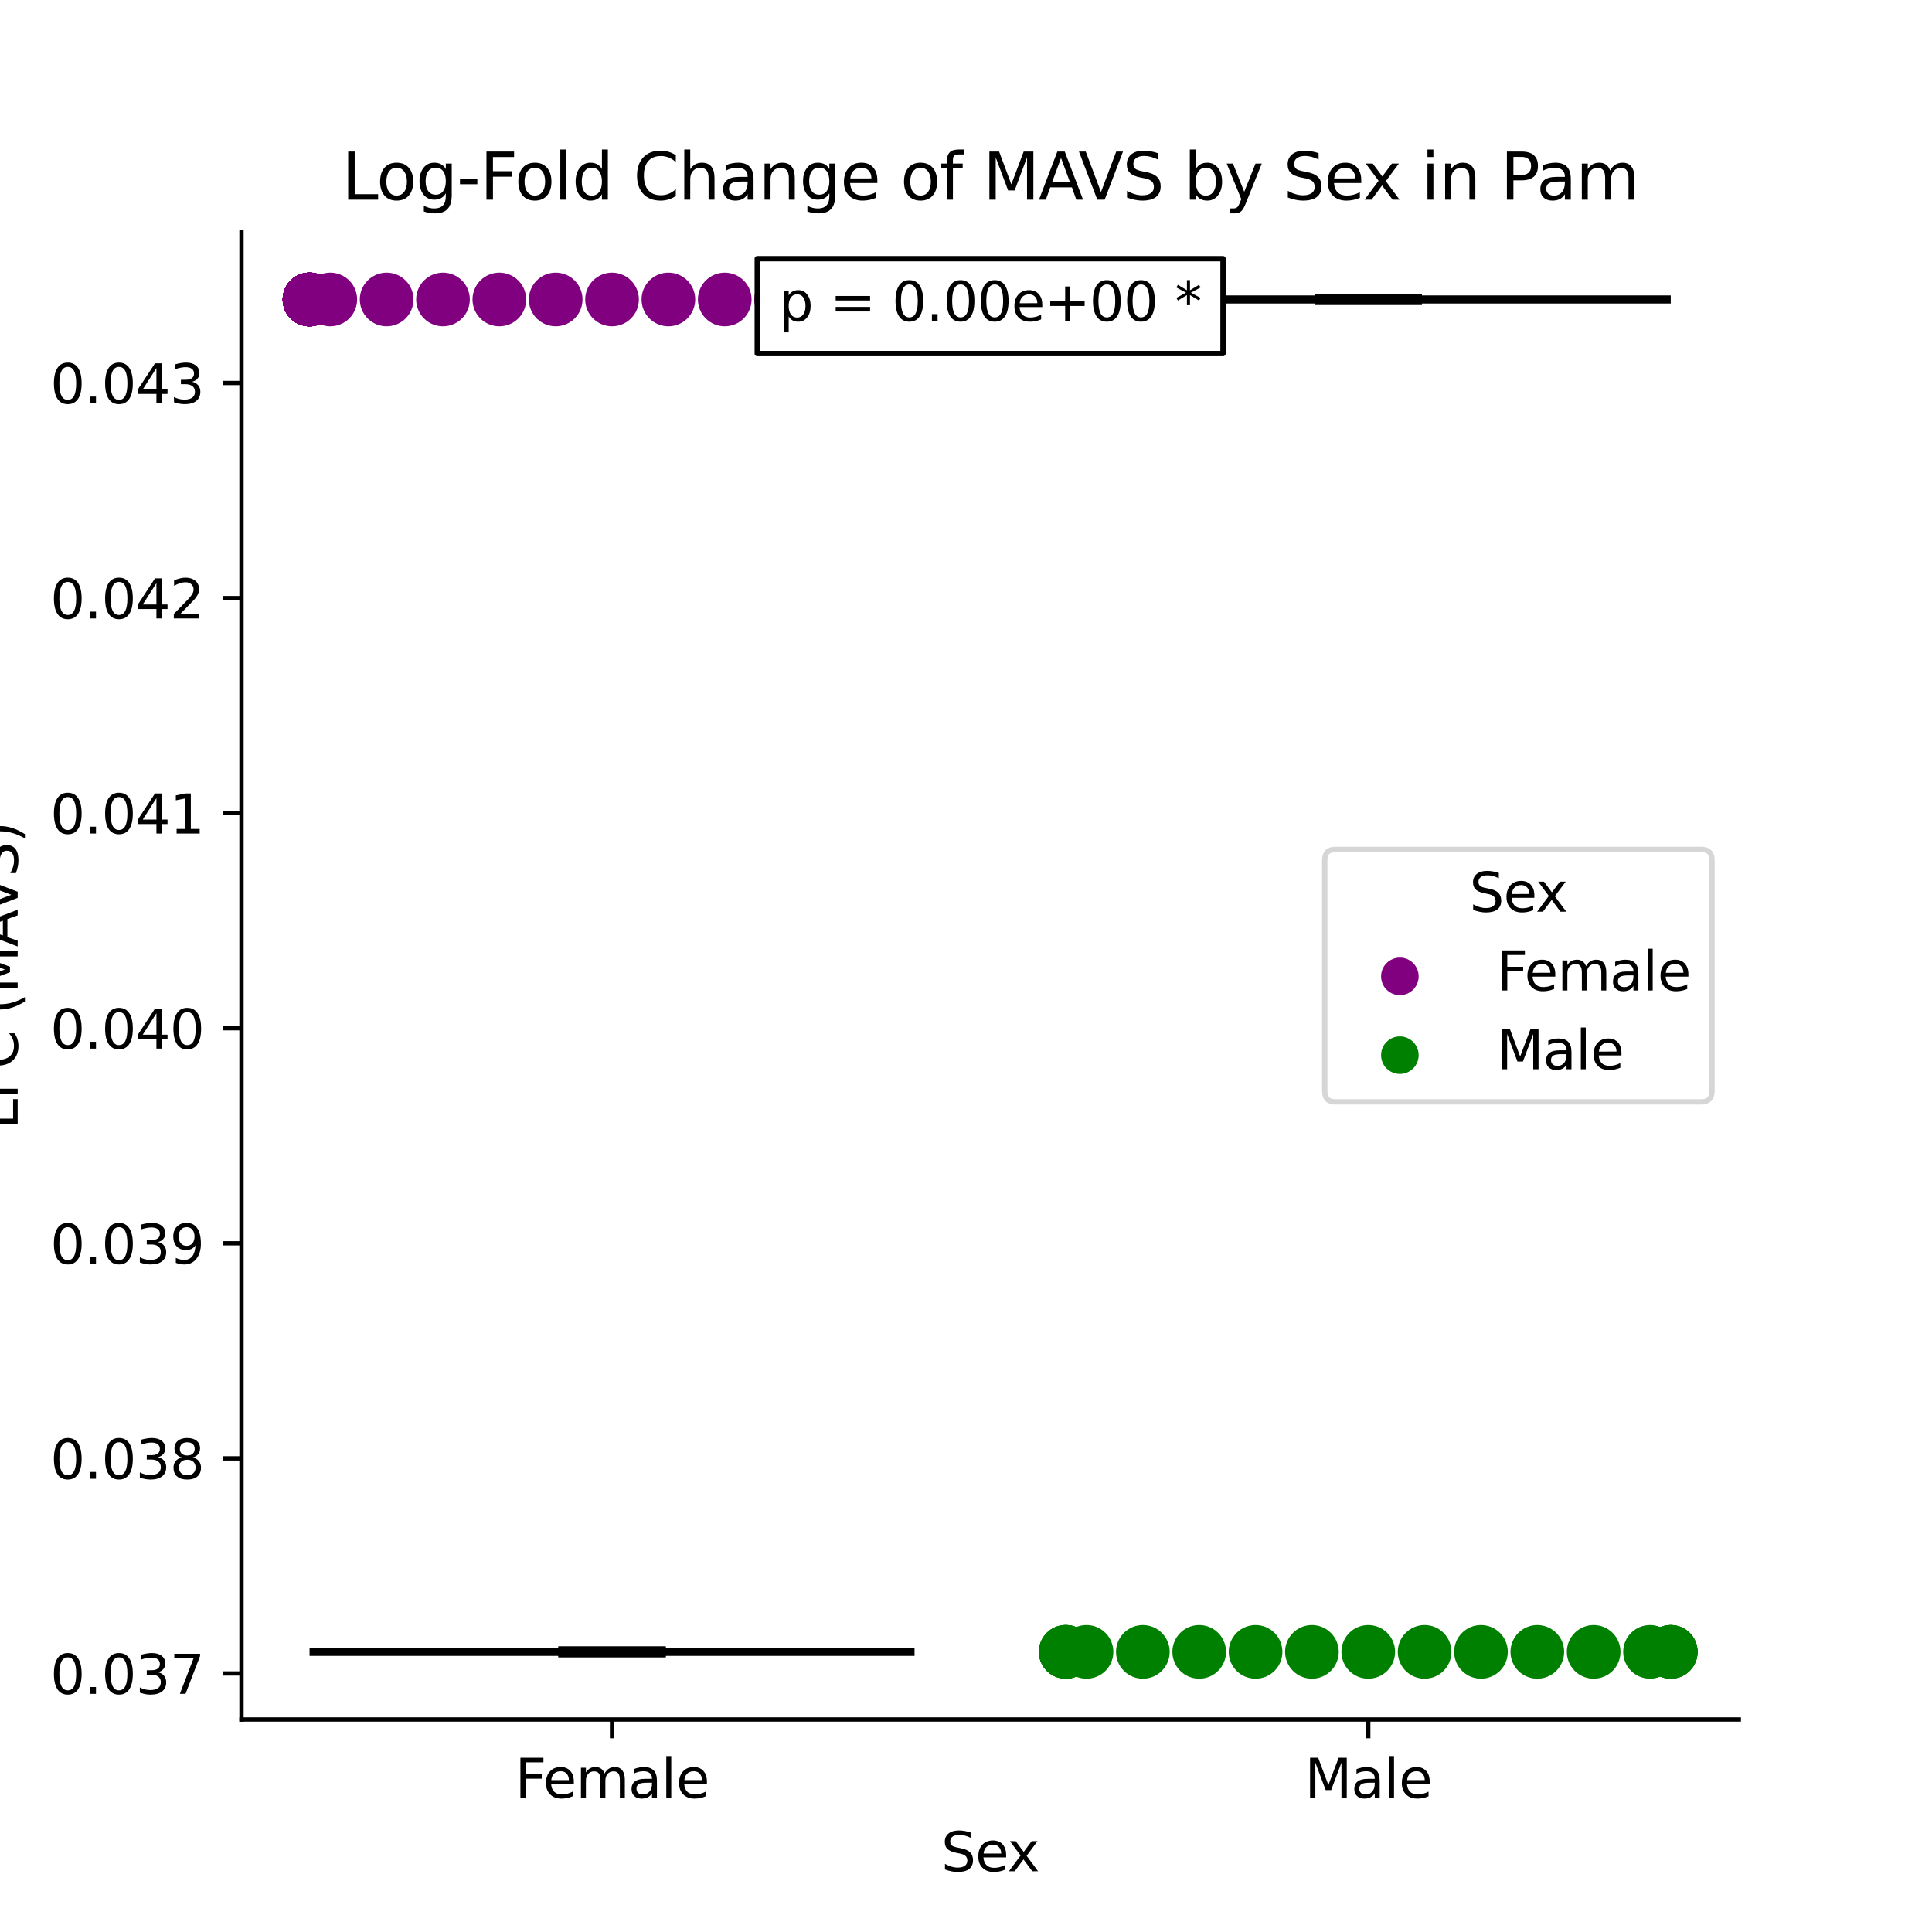 <?xml version="1.0" encoding="utf-8" standalone="no"?>
<!DOCTYPE svg PUBLIC "-//W3C//DTD SVG 1.1//EN"
  "http://www.w3.org/Graphics/SVG/1.1/DTD/svg11.dtd">
<svg xmlns:xlink="http://www.w3.org/1999/xlink" width="360pt" height="360pt" viewBox="0 0 360 360" xmlns="http://www.w3.org/2000/svg" version="1.1">
 <defs>
  <style type="text/css">*{stroke-linejoin: round; stroke-linecap: butt}</style>
 </defs>
 <g id="figure_1">
  <g id="patch_1">
   <path d="M 0 360 
L 360 360 
L 360 0 
L 0 0 
z
" style="fill: #ffffff"/>
  </g>
  <g id="axes_1">
   <g id="patch_2">
    <path d="M 45 320.4 
L 324 320.4 
L 324 43.2 
L 45 43.2 
z
" style="fill: #ffffff"/>
   </g>
   <g id="PathCollection_1">
    <defs>
     <path id="C0_0_5267163d82" d="M 0 5 
C 1.326 5 2.598 4.473 3.536 3.536 
C 4.473 2.598 5 1.326 5 -0 
C 5 -1.326 4.473 -2.598 3.536 -3.536 
C 2.598 -4.473 1.326 -5 0 -5 
C -1.326 -5 -2.598 -4.473 -3.536 -3.536 
C -4.473 -2.598 -5 -1.326 -5 0 
C -5 1.326 -4.473 2.598 -3.536 3.536 
C -2.598 4.473 -1.326 5 0 5 
z
"/>
    </defs>
    <g clip-path="url(#p6c7124bdc8)">
     <use xlink:href="#C0_0_5267163d82" x="114.045" y="55.8" style="fill: #800080"/>
    </g>
    <g clip-path="url(#p6c7124bdc8)">
     <use xlink:href="#C0_0_5267163d82" x="170.409" y="55.8" style="fill: #800080"/>
    </g>
    <g clip-path="url(#p6c7124bdc8)">
     <use xlink:href="#C0_0_5267163d82" x="57.682" y="55.8" style="fill: #800080"/>
    </g>
    <g clip-path="url(#p6c7124bdc8)">
     <use xlink:href="#C0_0_5267163d82" x="170.409" y="55.8" style="fill: #800080"/>
    </g>
    <g clip-path="url(#p6c7124bdc8)">
     <use xlink:href="#C0_0_5267163d82" x="57.682" y="55.8" style="fill: #800080"/>
    </g>
    <g clip-path="url(#p6c7124bdc8)">
     <use xlink:href="#C0_0_5267163d82" x="170.409" y="55.8" style="fill: #800080"/>
    </g>
    <g clip-path="url(#p6c7124bdc8)">
     <use xlink:href="#C0_0_5267163d82" x="57.682" y="55.8" style="fill: #800080"/>
    </g>
    <g clip-path="url(#p6c7124bdc8)">
     <use xlink:href="#C0_0_5267163d82" x="57.682" y="55.8" style="fill: #800080"/>
    </g>
    <g clip-path="url(#p6c7124bdc8)">
     <use xlink:href="#C0_0_5267163d82" x="170.409" y="55.8" style="fill: #800080"/>
    </g>
    <g clip-path="url(#p6c7124bdc8)">
     <use xlink:href="#C0_0_5267163d82" x="170.409" y="55.8" style="fill: #800080"/>
    </g>
    <g clip-path="url(#p6c7124bdc8)">
     <use xlink:href="#C0_0_5267163d82" x="57.682" y="55.8" style="fill: #800080"/>
    </g>
    <g clip-path="url(#p6c7124bdc8)">
     <use xlink:href="#C0_0_5267163d82" x="170.409" y="55.8" style="fill: #800080"/>
    </g>
    <g clip-path="url(#p6c7124bdc8)">
     <use xlink:href="#C0_0_5267163d82" x="57.682" y="55.8" style="fill: #800080"/>
    </g>
    <g clip-path="url(#p6c7124bdc8)">
     <use xlink:href="#C0_0_5267163d82" x="170.409" y="55.8" style="fill: #800080"/>
    </g>
    <g clip-path="url(#p6c7124bdc8)">
     <use xlink:href="#C0_0_5267163d82" x="57.682" y="55.8" style="fill: #800080"/>
    </g>
    <g clip-path="url(#p6c7124bdc8)">
     <use xlink:href="#C0_0_5267163d82" x="57.682" y="55.8" style="fill: #800080"/>
    </g>
    <g clip-path="url(#p6c7124bdc8)">
     <use xlink:href="#C0_0_5267163d82" x="57.682" y="55.8" style="fill: #800080"/>
    </g>
    <g clip-path="url(#p6c7124bdc8)">
     <use xlink:href="#C0_0_5267163d82" x="57.682" y="55.8" style="fill: #800080"/>
    </g>
    <g clip-path="url(#p6c7124bdc8)">
     <use xlink:href="#C0_0_5267163d82" x="170.409" y="55.8" style="fill: #800080"/>
    </g>
    <g clip-path="url(#p6c7124bdc8)">
     <use xlink:href="#C0_0_5267163d82" x="170.409" y="55.8" style="fill: #800080"/>
    </g>
    <g clip-path="url(#p6c7124bdc8)">
     <use xlink:href="#C0_0_5267163d82" x="57.682" y="55.8" style="fill: #800080"/>
    </g>
    <g clip-path="url(#p6c7124bdc8)">
     <use xlink:href="#C0_0_5267163d82" x="170.409" y="55.8" style="fill: #800080"/>
    </g>
    <g clip-path="url(#p6c7124bdc8)">
     <use xlink:href="#C0_0_5267163d82" x="57.682" y="55.8" style="fill: #800080"/>
    </g>
    <g clip-path="url(#p6c7124bdc8)">
     <use xlink:href="#C0_0_5267163d82" x="170.409" y="55.8" style="fill: #800080"/>
    </g>
    <g clip-path="url(#p6c7124bdc8)">
     <use xlink:href="#C0_0_5267163d82" x="57.682" y="55.8" style="fill: #800080"/>
    </g>
    <g clip-path="url(#p6c7124bdc8)">
     <use xlink:href="#C0_0_5267163d82" x="57.682" y="55.8" style="fill: #800080"/>
    </g>
    <g clip-path="url(#p6c7124bdc8)">
     <use xlink:href="#C0_0_5267163d82" x="170.409" y="55.8" style="fill: #800080"/>
    </g>
    <g clip-path="url(#p6c7124bdc8)">
     <use xlink:href="#C0_0_5267163d82" x="170.409" y="55.8" style="fill: #800080"/>
    </g>
    <g clip-path="url(#p6c7124bdc8)">
     <use xlink:href="#C0_0_5267163d82" x="57.682" y="55.8" style="fill: #800080"/>
    </g>
    <g clip-path="url(#p6c7124bdc8)">
     <use xlink:href="#C0_0_5267163d82" x="170.409" y="55.8" style="fill: #800080"/>
    </g>
    <g clip-path="url(#p6c7124bdc8)">
     <use xlink:href="#C0_0_5267163d82" x="57.682" y="55.8" style="fill: #800080"/>
    </g>
    <g clip-path="url(#p6c7124bdc8)">
     <use xlink:href="#C0_0_5267163d82" x="170.409" y="55.8" style="fill: #800080"/>
    </g>
    <g clip-path="url(#p6c7124bdc8)">
     <use xlink:href="#C0_0_5267163d82" x="57.682" y="55.8" style="fill: #800080"/>
    </g>
    <g clip-path="url(#p6c7124bdc8)">
     <use xlink:href="#C0_0_5267163d82" x="170.409" y="55.8" style="fill: #800080"/>
    </g>
    <g clip-path="url(#p6c7124bdc8)">
     <use xlink:href="#C0_0_5267163d82" x="170.409" y="55.8" style="fill: #800080"/>
    </g>
    <g clip-path="url(#p6c7124bdc8)">
     <use xlink:href="#C0_0_5267163d82" x="57.682" y="55.8" style="fill: #800080"/>
    </g>
    <g clip-path="url(#p6c7124bdc8)">
     <use xlink:href="#C0_0_5267163d82" x="170.409" y="55.8" style="fill: #800080"/>
    </g>
    <g clip-path="url(#p6c7124bdc8)">
     <use xlink:href="#C0_0_5267163d82" x="170.409" y="55.8" style="fill: #800080"/>
    </g>
    <g clip-path="url(#p6c7124bdc8)">
     <use xlink:href="#C0_0_5267163d82" x="57.682" y="55.8" style="fill: #800080"/>
    </g>
    <g clip-path="url(#p6c7124bdc8)">
     <use xlink:href="#C0_0_5267163d82" x="170.409" y="55.8" style="fill: #800080"/>
    </g>
    <g clip-path="url(#p6c7124bdc8)">
     <use xlink:href="#C0_0_5267163d82" x="57.682" y="55.8" style="fill: #800080"/>
    </g>
    <g clip-path="url(#p6c7124bdc8)">
     <use xlink:href="#C0_0_5267163d82" x="166.545" y="55.8" style="fill: #800080"/>
    </g>
    <g clip-path="url(#p6c7124bdc8)">
     <use xlink:href="#C0_0_5267163d82" x="61.545" y="55.8" style="fill: #800080"/>
    </g>
    <g clip-path="url(#p6c7124bdc8)">
     <use xlink:href="#C0_0_5267163d82" x="57.682" y="55.8" style="fill: #800080"/>
    </g>
    <g clip-path="url(#p6c7124bdc8)">
     <use xlink:href="#C0_0_5267163d82" x="156.045" y="55.8" style="fill: #800080"/>
    </g>
    <g clip-path="url(#p6c7124bdc8)">
     <use xlink:href="#C0_0_5267163d82" x="145.545" y="55.8" style="fill: #800080"/>
    </g>
    <g clip-path="url(#p6c7124bdc8)">
     <use xlink:href="#C0_0_5267163d82" x="82.545" y="55.8" style="fill: #800080"/>
    </g>
    <g clip-path="url(#p6c7124bdc8)">
     <use xlink:href="#C0_0_5267163d82" x="135.045" y="55.8" style="fill: #800080"/>
    </g>
    <g clip-path="url(#p6c7124bdc8)">
     <use xlink:href="#C0_0_5267163d82" x="93.045" y="55.8" style="fill: #800080"/>
    </g>
    <g clip-path="url(#p6c7124bdc8)">
     <use xlink:href="#C0_0_5267163d82" x="124.545" y="55.8" style="fill: #800080"/>
    </g>
    <g clip-path="url(#p6c7124bdc8)">
     <use xlink:href="#C0_0_5267163d82" x="103.545" y="55.8" style="fill: #800080"/>
    </g>
    <g clip-path="url(#p6c7124bdc8)">
     <use xlink:href="#C0_0_5267163d82" x="72.045" y="55.8" style="fill: #800080"/>
    </g>
    <g clip-path="url(#p6c7124bdc8)">
     <use xlink:href="#C0_0_5267163d82" x="57.682" y="55.8" style="fill: #800080"/>
    </g>
    <g clip-path="url(#p6c7124bdc8)">
     <use xlink:href="#C0_0_5267163d82" x="57.682" y="55.8" style="fill: #800080"/>
    </g>
    <g clip-path="url(#p6c7124bdc8)">
     <use xlink:href="#C0_0_5267163d82" x="170.409" y="55.8" style="fill: #800080"/>
    </g>
    <g clip-path="url(#p6c7124bdc8)">
     <use xlink:href="#C0_0_5267163d82" x="170.409" y="55.8" style="fill: #800080"/>
    </g>
    <g clip-path="url(#p6c7124bdc8)">
     <use xlink:href="#C0_0_5267163d82" x="57.682" y="55.8" style="fill: #800080"/>
    </g>
    <g clip-path="url(#p6c7124bdc8)">
     <use xlink:href="#C0_0_5267163d82" x="170.409" y="55.8" style="fill: #800080"/>
    </g>
    <g clip-path="url(#p6c7124bdc8)">
     <use xlink:href="#C0_0_5267163d82" x="57.682" y="55.8" style="fill: #800080"/>
    </g>
    <g clip-path="url(#p6c7124bdc8)">
     <use xlink:href="#C0_0_5267163d82" x="170.409" y="55.8" style="fill: #800080"/>
    </g>
    <g clip-path="url(#p6c7124bdc8)">
     <use xlink:href="#C0_0_5267163d82" x="57.682" y="55.8" style="fill: #800080"/>
    </g>
    <g clip-path="url(#p6c7124bdc8)">
     <use xlink:href="#C0_0_5267163d82" x="57.682" y="55.8" style="fill: #800080"/>
    </g>
    <g clip-path="url(#p6c7124bdc8)">
     <use xlink:href="#C0_0_5267163d82" x="170.409" y="55.8" style="fill: #800080"/>
    </g>
    <g clip-path="url(#p6c7124bdc8)">
     <use xlink:href="#C0_0_5267163d82" x="170.409" y="55.8" style="fill: #800080"/>
    </g>
    <g clip-path="url(#p6c7124bdc8)">
     <use xlink:href="#C0_0_5267163d82" x="57.682" y="55.8" style="fill: #800080"/>
    </g>
    <g clip-path="url(#p6c7124bdc8)">
     <use xlink:href="#C0_0_5267163d82" x="170.409" y="55.8" style="fill: #800080"/>
    </g>
    <g clip-path="url(#p6c7124bdc8)">
     <use xlink:href="#C0_0_5267163d82" x="57.682" y="55.8" style="fill: #800080"/>
    </g>
    <g clip-path="url(#p6c7124bdc8)">
     <use xlink:href="#C0_0_5267163d82" x="170.409" y="55.8" style="fill: #800080"/>
    </g>
    <g clip-path="url(#p6c7124bdc8)">
     <use xlink:href="#C0_0_5267163d82" x="57.682" y="55.8" style="fill: #800080"/>
    </g>
    <g clip-path="url(#p6c7124bdc8)">
     <use xlink:href="#C0_0_5267163d82" x="170.409" y="55.8" style="fill: #800080"/>
    </g>
    <g clip-path="url(#p6c7124bdc8)">
     <use xlink:href="#C0_0_5267163d82" x="170.409" y="55.8" style="fill: #800080"/>
    </g>
   </g>
   <g id="PathCollection_2">
    <defs>
     <path id="C1_0_f8bd7359d7" d="M 0 5 
C 1.326 5 2.598 4.473 3.536 3.536 
C 4.473 2.598 5 1.326 5 -0 
C 5 -1.326 4.473 -2.598 3.536 -3.536 
C 2.598 -4.473 1.326 -5 0 -5 
C -1.326 -5 -2.598 -4.473 -3.536 -3.536 
C -4.473 -2.598 -5 -1.326 -5 0 
C -5 1.326 -4.473 2.598 -3.536 3.536 
C -2.598 4.473 -1.326 5 0 5 
z
"/>
    </defs>
    <g clip-path="url(#p6c7124bdc8)">
     <use xlink:href="#C1_0_f8bd7359d7" x="254.955" y="307.8" style="fill: #008000"/>
    </g>
    <g clip-path="url(#p6c7124bdc8)">
     <use xlink:href="#C1_0_f8bd7359d7" x="198.591" y="307.8" style="fill: #008000"/>
    </g>
    <g clip-path="url(#p6c7124bdc8)">
     <use xlink:href="#C1_0_f8bd7359d7" x="311.318" y="307.8" style="fill: #008000"/>
    </g>
    <g clip-path="url(#p6c7124bdc8)">
     <use xlink:href="#C1_0_f8bd7359d7" x="198.591" y="307.8" style="fill: #008000"/>
    </g>
    <g clip-path="url(#p6c7124bdc8)">
     <use xlink:href="#C1_0_f8bd7359d7" x="311.318" y="307.8" style="fill: #008000"/>
    </g>
    <g clip-path="url(#p6c7124bdc8)">
     <use xlink:href="#C1_0_f8bd7359d7" x="198.591" y="307.8" style="fill: #008000"/>
    </g>
    <g clip-path="url(#p6c7124bdc8)">
     <use xlink:href="#C1_0_f8bd7359d7" x="311.318" y="307.8" style="fill: #008000"/>
    </g>
    <g clip-path="url(#p6c7124bdc8)">
     <use xlink:href="#C1_0_f8bd7359d7" x="198.591" y="307.8" style="fill: #008000"/>
    </g>
    <g clip-path="url(#p6c7124bdc8)">
     <use xlink:href="#C1_0_f8bd7359d7" x="307.455" y="307.8" style="fill: #008000"/>
    </g>
    <g clip-path="url(#p6c7124bdc8)">
     <use xlink:href="#C1_0_f8bd7359d7" x="202.455" y="307.8" style="fill: #008000"/>
    </g>
    <g clip-path="url(#p6c7124bdc8)">
     <use xlink:href="#C1_0_f8bd7359d7" x="296.955" y="307.8" style="fill: #008000"/>
    </g>
    <g clip-path="url(#p6c7124bdc8)">
     <use xlink:href="#C1_0_f8bd7359d7" x="212.955" y="307.8" style="fill: #008000"/>
    </g>
    <g clip-path="url(#p6c7124bdc8)">
     <use xlink:href="#C1_0_f8bd7359d7" x="286.455" y="307.8" style="fill: #008000"/>
    </g>
    <g clip-path="url(#p6c7124bdc8)">
     <use xlink:href="#C1_0_f8bd7359d7" x="223.455" y="307.8" style="fill: #008000"/>
    </g>
    <g clip-path="url(#p6c7124bdc8)">
     <use xlink:href="#C1_0_f8bd7359d7" x="275.955" y="307.8" style="fill: #008000"/>
    </g>
    <g clip-path="url(#p6c7124bdc8)">
     <use xlink:href="#C1_0_f8bd7359d7" x="233.955" y="307.8" style="fill: #008000"/>
    </g>
    <g clip-path="url(#p6c7124bdc8)">
     <use xlink:href="#C1_0_f8bd7359d7" x="265.455" y="307.8" style="fill: #008000"/>
    </g>
    <g clip-path="url(#p6c7124bdc8)">
     <use xlink:href="#C1_0_f8bd7359d7" x="244.455" y="307.8" style="fill: #008000"/>
    </g>
    <g clip-path="url(#p6c7124bdc8)">
     <use xlink:href="#C1_0_f8bd7359d7" x="311.318" y="307.8" style="fill: #008000"/>
    </g>
    <g clip-path="url(#p6c7124bdc8)">
     <use xlink:href="#C1_0_f8bd7359d7" x="198.591" y="307.8" style="fill: #008000"/>
    </g>
   </g>
   <g id="PathCollection_3"/>
   <g id="PathCollection_4"/>
   <g id="matplotlib.axis_1">
    <g id="xtick_1">
     <g id="line2d_1">
      <defs>
       <path id="mc834274d55" d="M 0 0 
L 0 3.5 
" style="stroke: #000000; stroke-width: 0.8"/>
      </defs>
      <g>
       <use xlink:href="#mc834274d55" x="114.045" y="320.4" style="stroke: #000000; stroke-width: 0.8"/>
      </g>
     </g>
     <g id="text_1">
      <!-- Female -->
      <g transform="translate(95.968 334.998) scale(0.1 -0.1)">
       <defs>
        <path id="DejaVuSans-46" d="M 628 4666 
L 3309 4666 
L 3309 4134 
L 1259 4134 
L 1259 2759 
L 3109 2759 
L 3109 2228 
L 1259 2228 
L 1259 0 
L 628 0 
L 628 4666 
z
" transform="scale(0.016)"/>
        <path id="DejaVuSans-65" d="M 3597 1894 
L 3597 1613 
L 953 1613 
Q 991 1019 1311 708 
Q 1631 397 2203 397 
Q 2534 397 2845 478 
Q 3156 559 3463 722 
L 3463 178 
Q 3153 47 2828 -22 
Q 2503 -91 2169 -91 
Q 1331 -91 842 396 
Q 353 884 353 1716 
Q 353 2575 817 3079 
Q 1281 3584 2069 3584 
Q 2775 3584 3186 3129 
Q 3597 2675 3597 1894 
z
M 3022 2063 
Q 3016 2534 2758 2815 
Q 2500 3097 2075 3097 
Q 1594 3097 1305 2825 
Q 1016 2553 972 2059 
L 3022 2063 
z
" transform="scale(0.016)"/>
        <path id="DejaVuSans-6d" d="M 3328 2828 
Q 3544 3216 3844 3400 
Q 4144 3584 4550 3584 
Q 5097 3584 5394 3201 
Q 5691 2819 5691 2113 
L 5691 0 
L 5113 0 
L 5113 2094 
Q 5113 2597 4934 2840 
Q 4756 3084 4391 3084 
Q 3944 3084 3684 2787 
Q 3425 2491 3425 1978 
L 3425 0 
L 2847 0 
L 2847 2094 
Q 2847 2600 2669 2842 
Q 2491 3084 2119 3084 
Q 1678 3084 1418 2786 
Q 1159 2488 1159 1978 
L 1159 0 
L 581 0 
L 581 3500 
L 1159 3500 
L 1159 2956 
Q 1356 3278 1631 3431 
Q 1906 3584 2284 3584 
Q 2666 3584 2933 3390 
Q 3200 3197 3328 2828 
z
" transform="scale(0.016)"/>
        <path id="DejaVuSans-61" d="M 2194 1759 
Q 1497 1759 1228 1600 
Q 959 1441 959 1056 
Q 959 750 1161 570 
Q 1363 391 1709 391 
Q 2188 391 2477 730 
Q 2766 1069 2766 1631 
L 2766 1759 
L 2194 1759 
z
M 3341 1997 
L 3341 0 
L 2766 0 
L 2766 531 
Q 2569 213 2275 61 
Q 1981 -91 1556 -91 
Q 1019 -91 701 211 
Q 384 513 384 1019 
Q 384 1609 779 1909 
Q 1175 2209 1959 2209 
L 2766 2209 
L 2766 2266 
Q 2766 2663 2505 2880 
Q 2244 3097 1772 3097 
Q 1472 3097 1187 3025 
Q 903 2953 641 2809 
L 641 3341 
Q 956 3463 1253 3523 
Q 1550 3584 1831 3584 
Q 2591 3584 2966 3190 
Q 3341 2797 3341 1997 
z
" transform="scale(0.016)"/>
        <path id="DejaVuSans-6c" d="M 603 4863 
L 1178 4863 
L 1178 0 
L 603 0 
L 603 4863 
z
" transform="scale(0.016)"/>
       </defs>
       <use xlink:href="#DejaVuSans-46"/>
       <use xlink:href="#DejaVuSans-65" x="52.02"/>
       <use xlink:href="#DejaVuSans-6d" x="113.543"/>
       <use xlink:href="#DejaVuSans-61" x="210.955"/>
       <use xlink:href="#DejaVuSans-6c" x="272.234"/>
       <use xlink:href="#DejaVuSans-65" x="300.018"/>
      </g>
     </g>
    </g>
    <g id="xtick_2">
     <g id="line2d_2">
      <g>
       <use xlink:href="#mc834274d55" x="254.955" y="320.4" style="stroke: #000000; stroke-width: 0.8"/>
      </g>
     </g>
     <g id="text_2">
      <!-- Male -->
      <g transform="translate(243.111 334.998) scale(0.1 -0.1)">
       <defs>
        <path id="DejaVuSans-4d" d="M 628 4666 
L 1569 4666 
L 2759 1491 
L 3956 4666 
L 4897 4666 
L 4897 0 
L 4281 0 
L 4281 4097 
L 3078 897 
L 2444 897 
L 1241 4097 
L 1241 0 
L 628 0 
L 628 4666 
z
" transform="scale(0.016)"/>
       </defs>
       <use xlink:href="#DejaVuSans-4d"/>
       <use xlink:href="#DejaVuSans-61" x="86.279"/>
       <use xlink:href="#DejaVuSans-6c" x="147.559"/>
       <use xlink:href="#DejaVuSans-65" x="175.342"/>
      </g>
     </g>
    </g>
    <g id="text_3">
     <!-- Sex -->
     <g transform="translate(175.377 348.677) scale(0.1 -0.1)">
      <defs>
       <path id="DejaVuSans-53" d="M 3425 4513 
L 3425 3897 
Q 3066 4069 2747 4153 
Q 2428 4238 2131 4238 
Q 1616 4238 1336 4038 
Q 1056 3838 1056 3469 
Q 1056 3159 1242 3001 
Q 1428 2844 1947 2747 
L 2328 2669 
Q 3034 2534 3370 2195 
Q 3706 1856 3706 1288 
Q 3706 609 3251 259 
Q 2797 -91 1919 -91 
Q 1588 -91 1214 -16 
Q 841 59 441 206 
L 441 856 
Q 825 641 1194 531 
Q 1563 422 1919 422 
Q 2459 422 2753 634 
Q 3047 847 3047 1241 
Q 3047 1584 2836 1778 
Q 2625 1972 2144 2069 
L 1759 2144 
Q 1053 2284 737 2584 
Q 422 2884 422 3419 
Q 422 4038 858 4394 
Q 1294 4750 2059 4750 
Q 2388 4750 2728 4690 
Q 3069 4631 3425 4513 
z
" transform="scale(0.016)"/>
       <path id="DejaVuSans-78" d="M 3513 3500 
L 2247 1797 
L 3578 0 
L 2900 0 
L 1881 1375 
L 863 0 
L 184 0 
L 1544 1831 
L 300 3500 
L 978 3500 
L 1906 2253 
L 2834 3500 
L 3513 3500 
z
" transform="scale(0.016)"/>
      </defs>
      <use xlink:href="#DejaVuSans-53"/>
      <use xlink:href="#DejaVuSans-65" x="63.477"/>
      <use xlink:href="#DejaVuSans-78" x="123.25"/>
     </g>
    </g>
   </g>
   <g id="matplotlib.axis_2">
    <g id="ytick_1">
     <g id="line2d_3">
      <defs>
       <path id="m87694c4461" d="M 0 0 
L -3.5 0 
" style="stroke: #000000; stroke-width: 0.8"/>
      </defs>
      <g>
       <use xlink:href="#m87694c4461" x="45" y="311.823" style="stroke: #000000; stroke-width: 0.8"/>
      </g>
     </g>
     <g id="text_4">
      <!-- 0.037 -->
      <g transform="translate(9.372 315.623) scale(0.1 -0.1)">
       <defs>
        <path id="DejaVuSans-30" d="M 2034 4250 
Q 1547 4250 1301 3770 
Q 1056 3291 1056 2328 
Q 1056 1369 1301 889 
Q 1547 409 2034 409 
Q 2525 409 2770 889 
Q 3016 1369 3016 2328 
Q 3016 3291 2770 3770 
Q 2525 4250 2034 4250 
z
M 2034 4750 
Q 2819 4750 3233 4129 
Q 3647 3509 3647 2328 
Q 3647 1150 3233 529 
Q 2819 -91 2034 -91 
Q 1250 -91 836 529 
Q 422 1150 422 2328 
Q 422 3509 836 4129 
Q 1250 4750 2034 4750 
z
" transform="scale(0.016)"/>
        <path id="DejaVuSans-2e" d="M 684 794 
L 1344 794 
L 1344 0 
L 684 0 
L 684 794 
z
" transform="scale(0.016)"/>
        <path id="DejaVuSans-33" d="M 2597 2516 
Q 3050 2419 3304 2112 
Q 3559 1806 3559 1356 
Q 3559 666 3084 287 
Q 2609 -91 1734 -91 
Q 1441 -91 1130 -33 
Q 819 25 488 141 
L 488 750 
Q 750 597 1062 519 
Q 1375 441 1716 441 
Q 2309 441 2620 675 
Q 2931 909 2931 1356 
Q 2931 1769 2642 2001 
Q 2353 2234 1838 2234 
L 1294 2234 
L 1294 2753 
L 1863 2753 
Q 2328 2753 2575 2939 
Q 2822 3125 2822 3475 
Q 2822 3834 2567 4026 
Q 2313 4219 1838 4219 
Q 1578 4219 1281 4162 
Q 984 4106 628 3988 
L 628 4550 
Q 988 4650 1302 4700 
Q 1616 4750 1894 4750 
Q 2613 4750 3031 4423 
Q 3450 4097 3450 3541 
Q 3450 3153 3228 2886 
Q 3006 2619 2597 2516 
z
" transform="scale(0.016)"/>
        <path id="DejaVuSans-37" d="M 525 4666 
L 3525 4666 
L 3525 4397 
L 1831 0 
L 1172 0 
L 2766 4134 
L 525 4134 
L 525 4666 
z
" transform="scale(0.016)"/>
       </defs>
       <use xlink:href="#DejaVuSans-30"/>
       <use xlink:href="#DejaVuSans-2e" x="63.623"/>
       <use xlink:href="#DejaVuSans-30" x="95.41"/>
       <use xlink:href="#DejaVuSans-33" x="159.033"/>
       <use xlink:href="#DejaVuSans-37" x="222.656"/>
      </g>
     </g>
    </g>
    <g id="ytick_2">
     <g id="line2d_4">
      <g>
       <use xlink:href="#m87694c4461" x="45" y="271.747" style="stroke: #000000; stroke-width: 0.8"/>
      </g>
     </g>
     <g id="text_5">
      <!-- 0.038 -->
      <g transform="translate(9.372 275.546) scale(0.1 -0.1)">
       <defs>
        <path id="DejaVuSans-38" d="M 2034 2216 
Q 1584 2216 1326 1975 
Q 1069 1734 1069 1313 
Q 1069 891 1326 650 
Q 1584 409 2034 409 
Q 2484 409 2743 651 
Q 3003 894 3003 1313 
Q 3003 1734 2745 1975 
Q 2488 2216 2034 2216 
z
M 1403 2484 
Q 997 2584 770 2862 
Q 544 3141 544 3541 
Q 544 4100 942 4425 
Q 1341 4750 2034 4750 
Q 2731 4750 3128 4425 
Q 3525 4100 3525 3541 
Q 3525 3141 3298 2862 
Q 3072 2584 2669 2484 
Q 3125 2378 3379 2068 
Q 3634 1759 3634 1313 
Q 3634 634 3220 271 
Q 2806 -91 2034 -91 
Q 1263 -91 848 271 
Q 434 634 434 1313 
Q 434 1759 690 2068 
Q 947 2378 1403 2484 
z
M 1172 3481 
Q 1172 3119 1398 2916 
Q 1625 2713 2034 2713 
Q 2441 2713 2670 2916 
Q 2900 3119 2900 3481 
Q 2900 3844 2670 4047 
Q 2441 4250 2034 4250 
Q 1625 4250 1398 4047 
Q 1172 3844 1172 3481 
z
" transform="scale(0.016)"/>
       </defs>
       <use xlink:href="#DejaVuSans-30"/>
       <use xlink:href="#DejaVuSans-2e" x="63.623"/>
       <use xlink:href="#DejaVuSans-30" x="95.41"/>
       <use xlink:href="#DejaVuSans-33" x="159.033"/>
       <use xlink:href="#DejaVuSans-38" x="222.656"/>
      </g>
     </g>
    </g>
    <g id="ytick_3">
     <g id="line2d_5">
      <g>
       <use xlink:href="#m87694c4461" x="45" y="231.67" style="stroke: #000000; stroke-width: 0.8"/>
      </g>
     </g>
     <g id="text_6">
      <!-- 0.039 -->
      <g transform="translate(9.372 235.469) scale(0.1 -0.1)">
       <defs>
        <path id="DejaVuSans-39" d="M 703 97 
L 703 672 
Q 941 559 1184 500 
Q 1428 441 1663 441 
Q 2288 441 2617 861 
Q 2947 1281 2994 2138 
Q 2813 1869 2534 1725 
Q 2256 1581 1919 1581 
Q 1219 1581 811 2004 
Q 403 2428 403 3163 
Q 403 3881 828 4315 
Q 1253 4750 1959 4750 
Q 2769 4750 3195 4129 
Q 3622 3509 3622 2328 
Q 3622 1225 3098 567 
Q 2575 -91 1691 -91 
Q 1453 -91 1209 -44 
Q 966 3 703 97 
z
M 1959 2075 
Q 2384 2075 2632 2365 
Q 2881 2656 2881 3163 
Q 2881 3666 2632 3958 
Q 2384 4250 1959 4250 
Q 1534 4250 1286 3958 
Q 1038 3666 1038 3163 
Q 1038 2656 1286 2365 
Q 1534 2075 1959 2075 
z
" transform="scale(0.016)"/>
       </defs>
       <use xlink:href="#DejaVuSans-30"/>
       <use xlink:href="#DejaVuSans-2e" x="63.623"/>
       <use xlink:href="#DejaVuSans-30" x="95.41"/>
       <use xlink:href="#DejaVuSans-33" x="159.033"/>
       <use xlink:href="#DejaVuSans-39" x="222.656"/>
      </g>
     </g>
    </g>
    <g id="ytick_4">
     <g id="line2d_6">
      <g>
       <use xlink:href="#m87694c4461" x="45" y="191.593" style="stroke: #000000; stroke-width: 0.8"/>
      </g>
     </g>
     <g id="text_7">
      <!-- 0.040 -->
      <g transform="translate(9.372 195.393) scale(0.1 -0.1)">
       <defs>
        <path id="DejaVuSans-34" d="M 2419 4116 
L 825 1625 
L 2419 1625 
L 2419 4116 
z
M 2253 4666 
L 3047 4666 
L 3047 1625 
L 3713 1625 
L 3713 1100 
L 3047 1100 
L 3047 0 
L 2419 0 
L 2419 1100 
L 313 1100 
L 313 1709 
L 2253 4666 
z
" transform="scale(0.016)"/>
       </defs>
       <use xlink:href="#DejaVuSans-30"/>
       <use xlink:href="#DejaVuSans-2e" x="63.623"/>
       <use xlink:href="#DejaVuSans-30" x="95.41"/>
       <use xlink:href="#DejaVuSans-34" x="159.033"/>
       <use xlink:href="#DejaVuSans-30" x="222.656"/>
      </g>
     </g>
    </g>
    <g id="ytick_5">
     <g id="line2d_7">
      <g>
       <use xlink:href="#m87694c4461" x="45" y="151.517" style="stroke: #000000; stroke-width: 0.8"/>
      </g>
     </g>
     <g id="text_8">
      <!-- 0.041 -->
      <g transform="translate(9.372 155.316) scale(0.1 -0.1)">
       <defs>
        <path id="DejaVuSans-31" d="M 794 531 
L 1825 531 
L 1825 4091 
L 703 3866 
L 703 4441 
L 1819 4666 
L 2450 4666 
L 2450 531 
L 3481 531 
L 3481 0 
L 794 0 
L 794 531 
z
" transform="scale(0.016)"/>
       </defs>
       <use xlink:href="#DejaVuSans-30"/>
       <use xlink:href="#DejaVuSans-2e" x="63.623"/>
       <use xlink:href="#DejaVuSans-30" x="95.41"/>
       <use xlink:href="#DejaVuSans-34" x="159.033"/>
       <use xlink:href="#DejaVuSans-31" x="222.656"/>
      </g>
     </g>
    </g>
    <g id="ytick_6">
     <g id="line2d_8">
      <g>
       <use xlink:href="#m87694c4461" x="45" y="111.44" style="stroke: #000000; stroke-width: 0.8"/>
      </g>
     </g>
     <g id="text_9">
      <!-- 0.042 -->
      <g transform="translate(9.372 115.239) scale(0.1 -0.1)">
       <defs>
        <path id="DejaVuSans-32" d="M 1228 531 
L 3431 531 
L 3431 0 
L 469 0 
L 469 531 
Q 828 903 1448 1529 
Q 2069 2156 2228 2338 
Q 2531 2678 2651 2914 
Q 2772 3150 2772 3378 
Q 2772 3750 2511 3984 
Q 2250 4219 1831 4219 
Q 1534 4219 1204 4116 
Q 875 4013 500 3803 
L 500 4441 
Q 881 4594 1212 4672 
Q 1544 4750 1819 4750 
Q 2544 4750 2975 4387 
Q 3406 4025 3406 3419 
Q 3406 3131 3298 2873 
Q 3191 2616 2906 2266 
Q 2828 2175 2409 1742 
Q 1991 1309 1228 531 
z
" transform="scale(0.016)"/>
       </defs>
       <use xlink:href="#DejaVuSans-30"/>
       <use xlink:href="#DejaVuSans-2e" x="63.623"/>
       <use xlink:href="#DejaVuSans-30" x="95.41"/>
       <use xlink:href="#DejaVuSans-34" x="159.033"/>
       <use xlink:href="#DejaVuSans-32" x="222.656"/>
      </g>
     </g>
    </g>
    <g id="ytick_7">
     <g id="line2d_9">
      <g>
       <use xlink:href="#m87694c4461" x="45" y="71.364" style="stroke: #000000; stroke-width: 0.8"/>
      </g>
     </g>
     <g id="text_10">
      <!-- 0.043 -->
      <g transform="translate(9.372 75.163) scale(0.1 -0.1)">
       <use xlink:href="#DejaVuSans-30"/>
       <use xlink:href="#DejaVuSans-2e" x="63.623"/>
       <use xlink:href="#DejaVuSans-30" x="95.41"/>
       <use xlink:href="#DejaVuSans-34" x="159.033"/>
       <use xlink:href="#DejaVuSans-33" x="222.656"/>
      </g>
     </g>
    </g>
    <g id="text_11">
     <!-- LFC (MAVS) -->
     <g transform="translate(3.292 210.454) rotate(-90) scale(0.1 -0.1)">
      <defs>
       <path id="DejaVuSans-4c" d="M 628 4666 
L 1259 4666 
L 1259 531 
L 3531 531 
L 3531 0 
L 628 0 
L 628 4666 
z
" transform="scale(0.016)"/>
       <path id="DejaVuSans-43" d="M 4122 4306 
L 4122 3641 
Q 3803 3938 3442 4084 
Q 3081 4231 2675 4231 
Q 1875 4231 1450 3742 
Q 1025 3253 1025 2328 
Q 1025 1406 1450 917 
Q 1875 428 2675 428 
Q 3081 428 3442 575 
Q 3803 722 4122 1019 
L 4122 359 
Q 3791 134 3420 21 
Q 3050 -91 2638 -91 
Q 1578 -91 968 557 
Q 359 1206 359 2328 
Q 359 3453 968 4101 
Q 1578 4750 2638 4750 
Q 3056 4750 3426 4639 
Q 3797 4528 4122 4306 
z
" transform="scale(0.016)"/>
       <path id="DejaVuSans-20" transform="scale(0.016)"/>
       <path id="DejaVuSans-28" d="M 1984 4856 
Q 1566 4138 1362 3434 
Q 1159 2731 1159 2009 
Q 1159 1288 1364 580 
Q 1569 -128 1984 -844 
L 1484 -844 
Q 1016 -109 783 600 
Q 550 1309 550 2009 
Q 550 2706 781 3412 
Q 1013 4119 1484 4856 
L 1984 4856 
z
" transform="scale(0.016)"/>
       <path id="DejaVuSans-41" d="M 2188 4044 
L 1331 1722 
L 3047 1722 
L 2188 4044 
z
M 1831 4666 
L 2547 4666 
L 4325 0 
L 3669 0 
L 3244 1197 
L 1141 1197 
L 716 0 
L 50 0 
L 1831 4666 
z
" transform="scale(0.016)"/>
       <path id="DejaVuSans-56" d="M 1831 0 
L 50 4666 
L 709 4666 
L 2188 738 
L 3669 4666 
L 4325 4666 
L 2547 0 
L 1831 0 
z
" transform="scale(0.016)"/>
       <path id="DejaVuSans-29" d="M 513 4856 
L 1013 4856 
Q 1481 4119 1714 3412 
Q 1947 2706 1947 2009 
Q 1947 1309 1714 600 
Q 1481 -109 1013 -844 
L 513 -844 
Q 928 -128 1133 580 
Q 1338 1288 1338 2009 
Q 1338 2731 1133 3434 
Q 928 4138 513 4856 
z
" transform="scale(0.016)"/>
      </defs>
      <use xlink:href="#DejaVuSans-4c"/>
      <use xlink:href="#DejaVuSans-46" x="55.713"/>
      <use xlink:href="#DejaVuSans-43" x="113.232"/>
      <use xlink:href="#DejaVuSans-20" x="183.057"/>
      <use xlink:href="#DejaVuSans-28" x="214.844"/>
      <use xlink:href="#DejaVuSans-4d" x="253.857"/>
      <use xlink:href="#DejaVuSans-41" x="340.137"/>
      <use xlink:href="#DejaVuSans-56" x="402.17"/>
      <use xlink:href="#DejaVuSans-53" x="470.578"/>
      <use xlink:href="#DejaVuSans-29" x="534.055"/>
     </g>
    </g>
   </g>
   <g id="LineCollection_1">
    <path d="M 114.045 307.8 
L 114.045 307.8 
" clip-path="url(#p6c7124bdc8)" style="fill: none; stroke: #000000; stroke-width: 2"/>
   </g>
   <g id="line2d_10">
    <defs>
     <path id="m331cc5affb" d="M 10 0 
L -10 -0 
" style="stroke: #000000; stroke-width: 2"/>
    </defs>
    <g clip-path="url(#p6c7124bdc8)">
     <use xlink:href="#m331cc5affb" x="114.045" y="307.8" style="stroke: #000000; stroke-width: 2"/>
    </g>
   </g>
   <g id="line2d_11">
    <g clip-path="url(#p6c7124bdc8)">
     <use xlink:href="#m331cc5affb" x="114.045" y="307.8" style="stroke: #000000; stroke-width: 2"/>
    </g>
   </g>
   <g id="LineCollection_2">
    <path d="M 254.955 55.8 
L 254.955 55.8 
" clip-path="url(#p6c7124bdc8)" style="fill: none; stroke: #000000; stroke-width: 2"/>
   </g>
   <g id="line2d_12">
    <g clip-path="url(#p6c7124bdc8)">
     <use xlink:href="#m331cc5affb" x="254.955" y="55.8" style="stroke: #000000; stroke-width: 2"/>
    </g>
   </g>
   <g id="line2d_13">
    <g clip-path="url(#p6c7124bdc8)">
     <use xlink:href="#m331cc5affb" x="254.955" y="55.8" style="stroke: #000000; stroke-width: 2"/>
    </g>
   </g>
   <g id="LineCollection_3">
    <path d="M 57.682 307.8 
L 170.409 307.8 
" clip-path="url(#p6c7124bdc8)" style="fill: none; stroke: #000000; stroke-width: 1.5"/>
   </g>
   <g id="LineCollection_4">
    <path d="M 198.591 55.8 
L 311.318 55.8 
" clip-path="url(#p6c7124bdc8)" style="fill: none; stroke: #000000; stroke-width: 1.5"/>
   </g>
   <g id="patch_3">
    <path d="M 45 320.4 
L 45 43.2 
" style="fill: none; stroke: #000000; stroke-width: 0.8; stroke-linejoin: miter; stroke-linecap: square"/>
   </g>
   <g id="patch_4">
    <path d="M 45 320.4 
L 324 320.4 
" style="fill: none; stroke: #000000; stroke-width: 0.8; stroke-linejoin: miter; stroke-linecap: square"/>
   </g>
   <g id="text_12">
    <!-- Log-Fold Change of MAVS by Sex in Pam -->
    <g transform="translate(63.674 37.2) scale(0.12 -0.12)">
     <defs>
      <path id="DejaVuSans-6f" d="M 1959 3097 
Q 1497 3097 1228 2736 
Q 959 2375 959 1747 
Q 959 1119 1226 758 
Q 1494 397 1959 397 
Q 2419 397 2687 759 
Q 2956 1122 2956 1747 
Q 2956 2369 2687 2733 
Q 2419 3097 1959 3097 
z
M 1959 3584 
Q 2709 3584 3137 3096 
Q 3566 2609 3566 1747 
Q 3566 888 3137 398 
Q 2709 -91 1959 -91 
Q 1206 -91 779 398 
Q 353 888 353 1747 
Q 353 2609 779 3096 
Q 1206 3584 1959 3584 
z
" transform="scale(0.016)"/>
      <path id="DejaVuSans-67" d="M 2906 1791 
Q 2906 2416 2648 2759 
Q 2391 3103 1925 3103 
Q 1463 3103 1205 2759 
Q 947 2416 947 1791 
Q 947 1169 1205 825 
Q 1463 481 1925 481 
Q 2391 481 2648 825 
Q 2906 1169 2906 1791 
z
M 3481 434 
Q 3481 -459 3084 -895 
Q 2688 -1331 1869 -1331 
Q 1566 -1331 1297 -1286 
Q 1028 -1241 775 -1147 
L 775 -588 
Q 1028 -725 1275 -790 
Q 1522 -856 1778 -856 
Q 2344 -856 2625 -561 
Q 2906 -266 2906 331 
L 2906 616 
Q 2728 306 2450 153 
Q 2172 0 1784 0 
Q 1141 0 747 490 
Q 353 981 353 1791 
Q 353 2603 747 3093 
Q 1141 3584 1784 3584 
Q 2172 3584 2450 3431 
Q 2728 3278 2906 2969 
L 2906 3500 
L 3481 3500 
L 3481 434 
z
" transform="scale(0.016)"/>
      <path id="DejaVuSans-2d" d="M 313 2009 
L 1997 2009 
L 1997 1497 
L 313 1497 
L 313 2009 
z
" transform="scale(0.016)"/>
      <path id="DejaVuSans-64" d="M 2906 2969 
L 2906 4863 
L 3481 4863 
L 3481 0 
L 2906 0 
L 2906 525 
Q 2725 213 2448 61 
Q 2172 -91 1784 -91 
Q 1150 -91 751 415 
Q 353 922 353 1747 
Q 353 2572 751 3078 
Q 1150 3584 1784 3584 
Q 2172 3584 2448 3432 
Q 2725 3281 2906 2969 
z
M 947 1747 
Q 947 1113 1208 752 
Q 1469 391 1925 391 
Q 2381 391 2643 752 
Q 2906 1113 2906 1747 
Q 2906 2381 2643 2742 
Q 2381 3103 1925 3103 
Q 1469 3103 1208 2742 
Q 947 2381 947 1747 
z
" transform="scale(0.016)"/>
      <path id="DejaVuSans-68" d="M 3513 2113 
L 3513 0 
L 2938 0 
L 2938 2094 
Q 2938 2591 2744 2837 
Q 2550 3084 2163 3084 
Q 1697 3084 1428 2787 
Q 1159 2491 1159 1978 
L 1159 0 
L 581 0 
L 581 4863 
L 1159 4863 
L 1159 2956 
Q 1366 3272 1645 3428 
Q 1925 3584 2291 3584 
Q 2894 3584 3203 3211 
Q 3513 2838 3513 2113 
z
" transform="scale(0.016)"/>
      <path id="DejaVuSans-6e" d="M 3513 2113 
L 3513 0 
L 2938 0 
L 2938 2094 
Q 2938 2591 2744 2837 
Q 2550 3084 2163 3084 
Q 1697 3084 1428 2787 
Q 1159 2491 1159 1978 
L 1159 0 
L 581 0 
L 581 3500 
L 1159 3500 
L 1159 2956 
Q 1366 3272 1645 3428 
Q 1925 3584 2291 3584 
Q 2894 3584 3203 3211 
Q 3513 2838 3513 2113 
z
" transform="scale(0.016)"/>
      <path id="DejaVuSans-66" d="M 2375 4863 
L 2375 4384 
L 1825 4384 
Q 1516 4384 1395 4259 
Q 1275 4134 1275 3809 
L 1275 3500 
L 2222 3500 
L 2222 3053 
L 1275 3053 
L 1275 0 
L 697 0 
L 697 3053 
L 147 3053 
L 147 3500 
L 697 3500 
L 697 3744 
Q 697 4328 969 4595 
Q 1241 4863 1831 4863 
L 2375 4863 
z
" transform="scale(0.016)"/>
      <path id="DejaVuSans-62" d="M 3116 1747 
Q 3116 2381 2855 2742 
Q 2594 3103 2138 3103 
Q 1681 3103 1420 2742 
Q 1159 2381 1159 1747 
Q 1159 1113 1420 752 
Q 1681 391 2138 391 
Q 2594 391 2855 752 
Q 3116 1113 3116 1747 
z
M 1159 2969 
Q 1341 3281 1617 3432 
Q 1894 3584 2278 3584 
Q 2916 3584 3314 3078 
Q 3713 2572 3713 1747 
Q 3713 922 3314 415 
Q 2916 -91 2278 -91 
Q 1894 -91 1617 61 
Q 1341 213 1159 525 
L 1159 0 
L 581 0 
L 581 4863 
L 1159 4863 
L 1159 2969 
z
" transform="scale(0.016)"/>
      <path id="DejaVuSans-79" d="M 2059 -325 
Q 1816 -950 1584 -1140 
Q 1353 -1331 966 -1331 
L 506 -1331 
L 506 -850 
L 844 -850 
Q 1081 -850 1212 -737 
Q 1344 -625 1503 -206 
L 1606 56 
L 191 3500 
L 800 3500 
L 1894 763 
L 2988 3500 
L 3597 3500 
L 2059 -325 
z
" transform="scale(0.016)"/>
      <path id="DejaVuSans-69" d="M 603 3500 
L 1178 3500 
L 1178 0 
L 603 0 
L 603 3500 
z
M 603 4863 
L 1178 4863 
L 1178 4134 
L 603 4134 
L 603 4863 
z
" transform="scale(0.016)"/>
      <path id="DejaVuSans-50" d="M 1259 4147 
L 1259 2394 
L 2053 2394 
Q 2494 2394 2734 2622 
Q 2975 2850 2975 3272 
Q 2975 3691 2734 3919 
Q 2494 4147 2053 4147 
L 1259 4147 
z
M 628 4666 
L 2053 4666 
Q 2838 4666 3239 4311 
Q 3641 3956 3641 3272 
Q 3641 2581 3239 2228 
Q 2838 1875 2053 1875 
L 1259 1875 
L 1259 0 
L 628 0 
L 628 4666 
z
" transform="scale(0.016)"/>
     </defs>
     <use xlink:href="#DejaVuSans-4c"/>
     <use xlink:href="#DejaVuSans-6f" x="53.963"/>
     <use xlink:href="#DejaVuSans-67" x="115.145"/>
     <use xlink:href="#DejaVuSans-2d" x="178.621"/>
     <use xlink:href="#DejaVuSans-46" x="214.705"/>
     <use xlink:href="#DejaVuSans-6f" x="268.6"/>
     <use xlink:href="#DejaVuSans-6c" x="329.781"/>
     <use xlink:href="#DejaVuSans-64" x="357.564"/>
     <use xlink:href="#DejaVuSans-20" x="421.041"/>
     <use xlink:href="#DejaVuSans-43" x="452.828"/>
     <use xlink:href="#DejaVuSans-68" x="522.652"/>
     <use xlink:href="#DejaVuSans-61" x="586.031"/>
     <use xlink:href="#DejaVuSans-6e" x="647.311"/>
     <use xlink:href="#DejaVuSans-67" x="710.689"/>
     <use xlink:href="#DejaVuSans-65" x="774.166"/>
     <use xlink:href="#DejaVuSans-20" x="835.689"/>
     <use xlink:href="#DejaVuSans-6f" x="867.477"/>
     <use xlink:href="#DejaVuSans-66" x="928.658"/>
     <use xlink:href="#DejaVuSans-20" x="963.863"/>
     <use xlink:href="#DejaVuSans-4d" x="995.65"/>
     <use xlink:href="#DejaVuSans-41" x="1081.93"/>
     <use xlink:href="#DejaVuSans-56" x="1143.963"/>
     <use xlink:href="#DejaVuSans-53" x="1212.371"/>
     <use xlink:href="#DejaVuSans-20" x="1275.848"/>
     <use xlink:href="#DejaVuSans-62" x="1307.635"/>
     <use xlink:href="#DejaVuSans-79" x="1371.111"/>
     <use xlink:href="#DejaVuSans-20" x="1430.291"/>
     <use xlink:href="#DejaVuSans-53" x="1462.078"/>
     <use xlink:href="#DejaVuSans-65" x="1525.555"/>
     <use xlink:href="#DejaVuSans-78" x="1585.328"/>
     <use xlink:href="#DejaVuSans-20" x="1644.508"/>
     <use xlink:href="#DejaVuSans-69" x="1676.295"/>
     <use xlink:href="#DejaVuSans-6e" x="1704.078"/>
     <use xlink:href="#DejaVuSans-20" x="1767.457"/>
     <use xlink:href="#DejaVuSans-50" x="1799.244"/>
     <use xlink:href="#DejaVuSans-61" x="1855.047"/>
     <use xlink:href="#DejaVuSans-6d" x="1916.326"/>
    </g>
   </g>
   <g id="patch_5">
    <path d="M 141.107 65.878 
L 227.893 65.878 
L 227.893 48.2 
L 141.107 48.2 
z
" style="fill: #ffffff; stroke: #000000; stroke-linejoin: miter"/>
   </g>
   <g id="text_13">
    <!-- p = 0.00e+00 * -->
    <g transform="translate(145.107 59.798) scale(0.1 -0.1)">
     <defs>
      <path id="DejaVuSans-70" d="M 1159 525 
L 1159 -1331 
L 581 -1331 
L 581 3500 
L 1159 3500 
L 1159 2969 
Q 1341 3281 1617 3432 
Q 1894 3584 2278 3584 
Q 2916 3584 3314 3078 
Q 3713 2572 3713 1747 
Q 3713 922 3314 415 
Q 2916 -91 2278 -91 
Q 1894 -91 1617 61 
Q 1341 213 1159 525 
z
M 3116 1747 
Q 3116 2381 2855 2742 
Q 2594 3103 2138 3103 
Q 1681 3103 1420 2742 
Q 1159 2381 1159 1747 
Q 1159 1113 1420 752 
Q 1681 391 2138 391 
Q 2594 391 2855 752 
Q 3116 1113 3116 1747 
z
" transform="scale(0.016)"/>
      <path id="DejaVuSans-3d" d="M 678 2906 
L 4684 2906 
L 4684 2381 
L 678 2381 
L 678 2906 
z
M 678 1631 
L 4684 1631 
L 4684 1100 
L 678 1100 
L 678 1631 
z
" transform="scale(0.016)"/>
      <path id="DejaVuSans-2b" d="M 2944 4013 
L 2944 2272 
L 4684 2272 
L 4684 1741 
L 2944 1741 
L 2944 0 
L 2419 0 
L 2419 1741 
L 678 1741 
L 678 2272 
L 2419 2272 
L 2419 4013 
L 2944 4013 
z
" transform="scale(0.016)"/>
      <path id="DejaVuSans-2a" d="M 3009 3897 
L 1888 3291 
L 3009 2681 
L 2828 2375 
L 1778 3009 
L 1778 1831 
L 1422 1831 
L 1422 3009 
L 372 2375 
L 191 2681 
L 1313 3291 
L 191 3897 
L 372 4206 
L 1422 3572 
L 1422 4750 
L 1778 4750 
L 1778 3572 
L 2828 4206 
L 3009 3897 
z
" transform="scale(0.016)"/>
     </defs>
     <use xlink:href="#DejaVuSans-70"/>
     <use xlink:href="#DejaVuSans-20" x="63.477"/>
     <use xlink:href="#DejaVuSans-3d" x="95.264"/>
     <use xlink:href="#DejaVuSans-20" x="179.053"/>
     <use xlink:href="#DejaVuSans-30" x="210.84"/>
     <use xlink:href="#DejaVuSans-2e" x="274.463"/>
     <use xlink:href="#DejaVuSans-30" x="306.25"/>
     <use xlink:href="#DejaVuSans-30" x="369.873"/>
     <use xlink:href="#DejaVuSans-65" x="433.496"/>
     <use xlink:href="#DejaVuSans-2b" x="495.02"/>
     <use xlink:href="#DejaVuSans-30" x="578.809"/>
     <use xlink:href="#DejaVuSans-30" x="642.432"/>
     <use xlink:href="#DejaVuSans-20" x="706.055"/>
     <use xlink:href="#DejaVuSans-2a" x="737.842"/>
    </g>
   </g>
   <g id="legend_1">
    <g id="patch_6">
     <path d="M 248.845 205.317 
L 317 205.317 
Q 319 205.317 319 203.317 
L 319 160.283 
Q 319 158.283 317 158.283 
L 248.845 158.283 
Q 246.845 158.283 246.845 160.283 
L 246.845 203.317 
Q 246.845 205.317 248.845 205.317 
z
" style="fill: #ffffff; opacity: 0.8; stroke: #cccccc; stroke-linejoin: miter"/>
    </g>
    <g id="text_14">
     <!-- Sex -->
     <g transform="translate(273.8 169.881) scale(0.1 -0.1)">
      <use xlink:href="#DejaVuSans-53"/>
      <use xlink:href="#DejaVuSans-65" x="63.477"/>
      <use xlink:href="#DejaVuSans-78" x="123.25"/>
     </g>
    </g>
    <g id="PathCollection_5">
     <defs>
      <path id="me69fac1002" d="M 0 3 
C 0.796 3 1.559 2.684 2.121 2.121 
C 2.684 1.559 3 0.796 3 0 
C 3 -0.796 2.684 -1.559 2.121 -2.121 
C 1.559 -2.684 0.796 -3 0 -3 
C -0.796 -3 -1.559 -2.684 -2.121 -2.121 
C -2.684 -1.559 -3 -0.796 -3 0 
C -3 0.796 -2.684 1.559 -2.121 2.121 
C -1.559 2.684 -0.796 3 0 3 
z
" style="stroke: #800080"/>
     </defs>
     <g>
      <use xlink:href="#me69fac1002" x="260.845" y="181.934" style="fill: #800080; stroke: #800080"/>
     </g>
    </g>
    <g id="text_15">
     <!-- Female -->
     <g transform="translate(278.845 184.559) scale(0.1 -0.1)">
      <use xlink:href="#DejaVuSans-46"/>
      <use xlink:href="#DejaVuSans-65" x="52.02"/>
      <use xlink:href="#DejaVuSans-6d" x="113.543"/>
      <use xlink:href="#DejaVuSans-61" x="210.955"/>
      <use xlink:href="#DejaVuSans-6c" x="272.234"/>
      <use xlink:href="#DejaVuSans-65" x="300.018"/>
     </g>
    </g>
    <g id="PathCollection_6">
     <defs>
      <path id="mb518abfea0" d="M 0 3 
C 0.796 3 1.559 2.684 2.121 2.121 
C 2.684 1.559 3 0.796 3 0 
C 3 -0.796 2.684 -1.559 2.121 -2.121 
C 1.559 -2.684 0.796 -3 0 -3 
C -0.796 -3 -1.559 -2.684 -2.121 -2.121 
C -2.684 -1.559 -3 -0.796 -3 0 
C -3 0.796 -2.684 1.559 -2.121 2.121 
C -1.559 2.684 -0.796 3 0 3 
z
" style="stroke: #008000"/>
     </defs>
     <g>
      <use xlink:href="#mb518abfea0" x="260.845" y="196.613" style="fill: #008000; stroke: #008000"/>
     </g>
    </g>
    <g id="text_16">
     <!-- Male -->
     <g transform="translate(278.845 199.238) scale(0.1 -0.1)">
      <use xlink:href="#DejaVuSans-4d"/>
      <use xlink:href="#DejaVuSans-61" x="86.279"/>
      <use xlink:href="#DejaVuSans-6c" x="147.559"/>
      <use xlink:href="#DejaVuSans-65" x="175.342"/>
     </g>
    </g>
   </g>
  </g>
 </g>
 <defs>
  <clipPath id="p6c7124bdc8">
   <rect x="45" y="43.2" width="279" height="277.2"/>
  </clipPath>
 </defs>
</svg>
